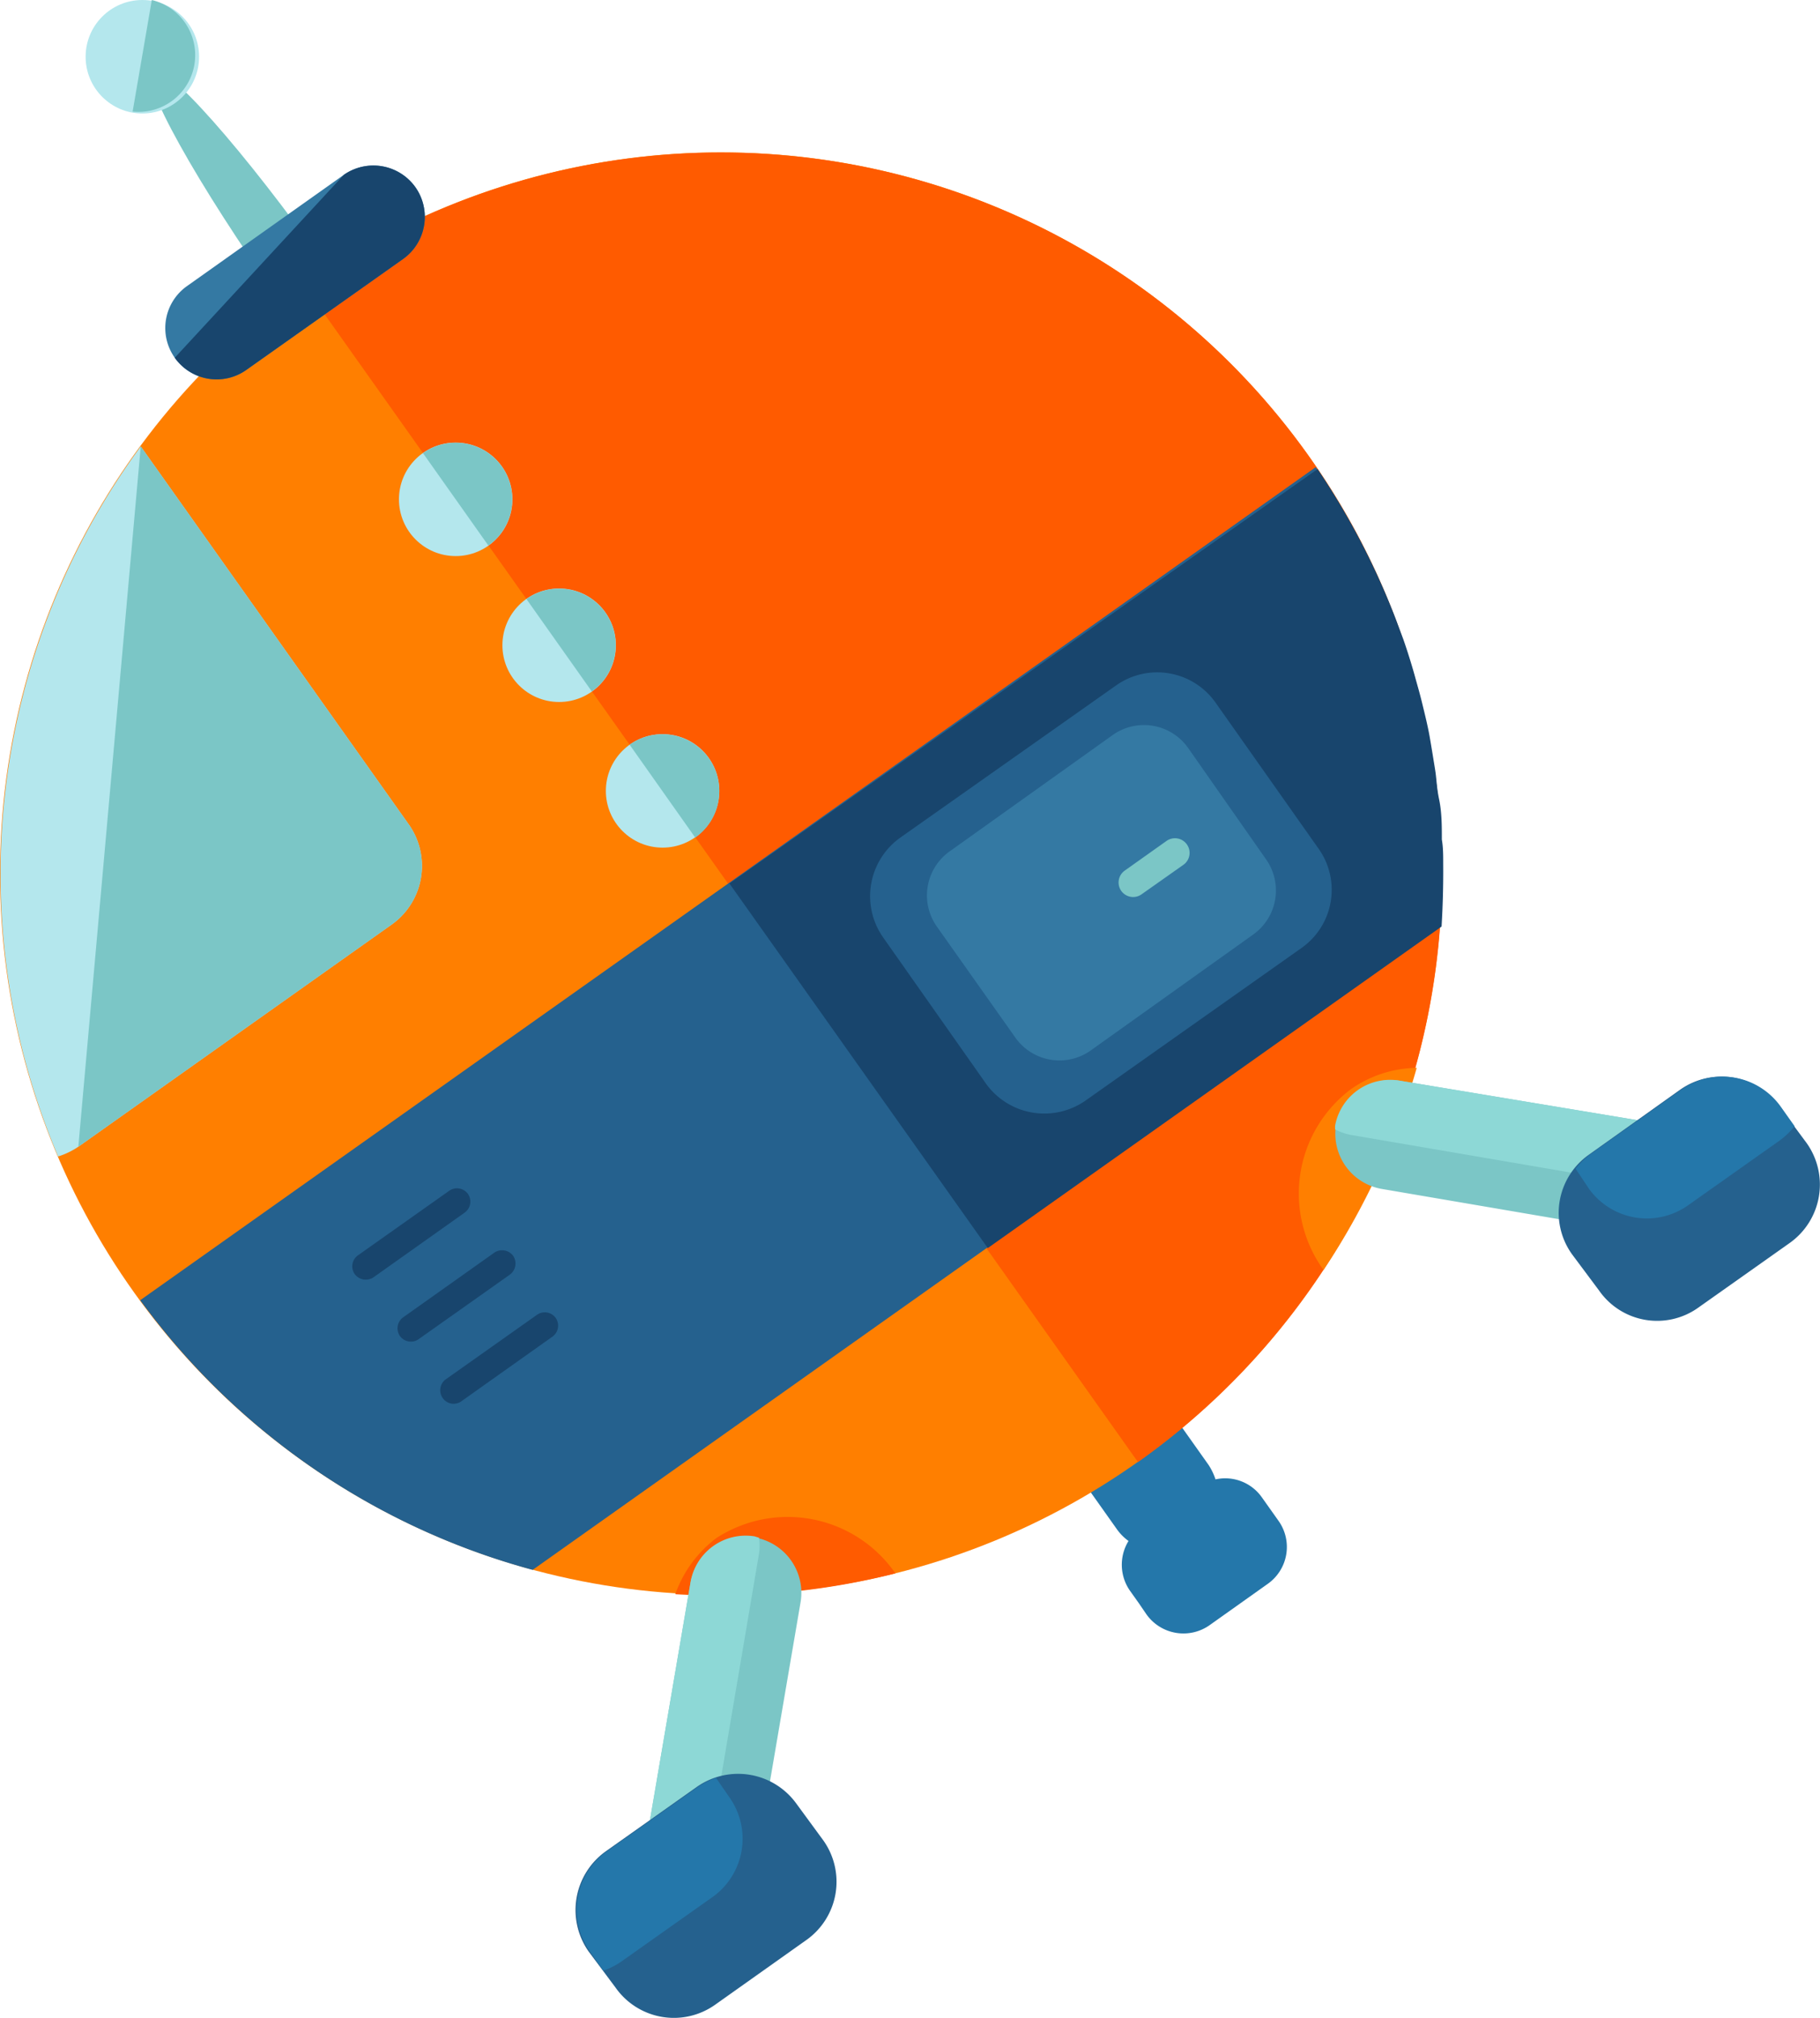<svg xmlns="http://www.w3.org/2000/svg" viewBox="0 0 67.38 74.68"><defs><style>.cls-1{fill:#2477aa;}.cls-2{fill:#7bc6c6;}.cls-3{fill:#ff7f00;}.cls-4{fill:#ff5b00;}.cls-5{fill:#25618e;}.cls-6{fill:#18456d;}.cls-7{fill:#3479a3;}.cls-8{fill:#b4e7ed;}.cls-9{fill:#8dd8d6;}</style></defs><title>spaceship4</title><g id="Layer_2" data-name="Layer 2"><g id="Layer_4" data-name="Layer 4"><path class="cls-1" d="M45,54.75a2.24,2.24,0,0,0-.26-.54l-5.36-7.56a2.07,2.07,0,0,0-2.75-.56h0l-.13.07a2.07,2.07,0,0,0-.5,2.89l5.36,7.56a1.86,1.86,0,0,0,.42.42,1.68,1.68,0,0,0,.06,1.85l.32.45.28.41a1.68,1.68,0,0,0,2.35.4l2.14-1.52a1.67,1.67,0,0,0,.4-2.34l-.61-.86A1.66,1.66,0,0,0,45,54.75Z"/><ellipse class="cls-2" cx="11.26" cy="10.56" rx="1.07" ry="9.76" transform="translate(-4.03 8.45) rotate(-35.32)"/><circle class="cls-3" cx="26.69" cy="32.33" r="26.69"/><path class="cls-4" d="M11.26,10.56A26.69,26.69,0,0,1,42.13,54.11"/><path class="cls-5" d="M19.72,58.1l33.6-23.81a26.6,26.6,0,0,0-4.61-17L5.19,48.12A26.59,26.59,0,0,0,19.72,58.1Z"/><path class="cls-6" d="M27,32.69l9.57,13.5,16.8-11.9h0v0q.07-1.16.06-2.34c0-.3,0-.59-.05-.88,0-.5,0-1-.1-1.48s-.09-.74-.15-1.11-.13-.81-.2-1.21-.18-.84-.28-1.25-.18-.67-.27-1-.27-.92-.43-1.37l-.28-.75a27.62,27.62,0,0,0-2.89-5.54l0,0L27,32.7Z"/><path class="cls-6" d="M17.32,44.18a.5.5,0,0,1-.12.7l-3.37,2.39a.51.51,0,0,1-.7-.12h0a.5.5,0,0,1,.12-.69l3.38-2.39a.5.5,0,0,1,.69.11Z"/><path class="cls-6" d="M19,46.48a.51.51,0,0,1-.12.69l-3.38,2.39a.5.5,0,0,1-.69-.11h0a.5.5,0,0,1,.12-.7l3.37-2.39a.51.51,0,0,1,.7.12Z"/><path class="cls-6" d="M20.57,48.77a.5.5,0,0,1-.12.7l-3.37,2.39a.49.49,0,0,1-.69-.12h0a.5.5,0,0,1,.11-.69l3.38-2.39a.5.5,0,0,1,.69.11Z"/><path class="cls-5" d="M48.81,31.4a2.63,2.63,0,0,1-.62,3.68l-8,5.65a2.66,2.66,0,0,1-3.69-.63L32.7,34.7A2.66,2.66,0,0,1,33.33,31l8-5.64A2.64,2.64,0,0,1,45,26Z"/><path class="cls-7" d="M46.87,31.8a2,2,0,0,1-.48,2.79l-6,4.28a2,2,0,0,1-2.8-.47l-2.9-4.1a2,2,0,0,1,.48-2.8l6-4.28A2,2,0,0,1,44,27.7Z"/><path class="cls-7" d="M15.38,6.93a1.91,1.91,0,0,1-.45,2.65L9.12,13.69a1.9,1.9,0,0,1-2.65-.45h0a1.9,1.9,0,0,1,.45-2.65l5.81-4.12a1.91,1.91,0,0,1,2.65.46Z"/><path class="cls-6" d="M12.73,6.47a1.91,1.91,0,0,1,2.65.46h0a1.91,1.91,0,0,1-.45,2.65L9.12,13.69a1.9,1.9,0,0,1-2.65-.45h0"/><circle class="cls-8" cx="16.87" cy="18.48" r="2.1"/><path class="cls-2" d="M15.66,16.77a2.09,2.09,0,1,1,2.42,3.42"/><circle class="cls-8" cx="20.7" cy="23.88" r="2.1"/><path class="cls-2" d="M19.49,22.17a2.09,2.09,0,1,1,2.42,3.42"/><circle class="cls-8" cx="5.27" cy="2.1" r="2.1"/><path class="cls-2" d="M5.62,0a2.1,2.1,0,0,1-.71,4.13"/><circle class="cls-8" cx="24.53" cy="29.27" r="2.1"/><path class="cls-2" d="M23.31,27.56A2.1,2.1,0,0,1,25.74,31"/><path class="cls-2" d="M43.94,31.25a.54.54,0,0,1-.12.75l-1.56,1.1a.54.54,0,0,1-.75-.13h0a.54.54,0,0,1,.13-.75l1.55-1.1a.54.54,0,0,1,.75.13Z"/><path class="cls-4" d="M33.15,58.23a4.85,4.85,0,0,0-6.64-1.3A4.48,4.48,0,0,0,25,59,26.77,26.77,0,0,0,33.15,58.23Z"/><path class="cls-2" d="M27.94,56.9a2.08,2.08,0,0,1,1.7,2.39l-1.56,9.13a2.07,2.07,0,0,1-2.39,1.7h0A2.07,2.07,0,0,1,24,67.73l1.56-9.13a2.07,2.07,0,0,1,2.38-1.7Z"/><path class="cls-9" d="M25.56,58.59,24,67.73a2.41,2.41,0,0,0,0,.6l.16,0a2.08,2.08,0,0,0,2.39-1.69l1.55-9.14a2,2,0,0,0,0-.59l-.16-.05A2.07,2.07,0,0,0,25.56,58.59Z"/><path class="cls-5" d="M30.48,68.11a2.64,2.64,0,0,1-.63,3.69l-3.37,2.39a2.64,2.64,0,0,1-3.69-.63l-1-1.34a2.67,2.67,0,0,1,.63-3.7l3.38-2.39a2.66,2.66,0,0,1,3.69.63Z"/><path class="cls-1" d="M26.51,65.8a2.61,2.61,0,0,0-.67.33l-3.38,2.39a2.66,2.66,0,0,0-.63,3.69l.51.72a2.65,2.65,0,0,0,.67-.34l3.38-2.39A2.65,2.65,0,0,0,27,66.51Z"/><path class="cls-3" d="M49,47a4.83,4.83,0,0,1,1-6.68,4.34,4.34,0,0,1,2.45-.8A26.36,26.36,0,0,1,49,47Z"/><path class="cls-2" d="M49.46,41.65A2.07,2.07,0,0,0,51.15,44l9.14,1.56a2.06,2.06,0,0,0,2.38-1.69h0A2.06,2.06,0,0,0,61,41.52L51.85,40a2.07,2.07,0,0,0-2.39,1.69Z"/><path class="cls-9" d="M51.85,40,61,41.52a2.73,2.73,0,0,1,.57.19c0,.06,0,.11,0,.16a2.08,2.08,0,0,1-2.39,1.7L50,42a2.14,2.14,0,0,1-.57-.2.76.76,0,0,1,0-.15A2.07,2.07,0,0,1,51.85,40Z"/><path class="cls-5" d="M59.2,47.76a2.62,2.62,0,0,0,3.68.63L66.26,46a2.65,2.65,0,0,0,.63-3.69l-1-1.35a2.65,2.65,0,0,0-3.69-.63l-3.37,2.4a2.63,2.63,0,0,0-.63,3.69Z"/><path class="cls-1" d="M58.33,43.25a3,3,0,0,1,.54-.53l3.37-2.39a2.65,2.65,0,0,1,3.69.63l.51.72a3,3,0,0,1-.54.52l-3.38,2.39A2.64,2.64,0,0,1,58.83,44Z"/><path class="cls-8" d="M2.15,42.8a2.87,2.87,0,0,0,.75-.36l11.61-8.23a2.66,2.66,0,0,0,.63-3.69l-9.93-14A26.71,26.71,0,0,0,2.15,42.8Z"/><path class="cls-2" d="M2.9,42.44l11.61-8.23a2.66,2.66,0,0,0,.63-3.69l-9.93-14"/></g></g></svg>